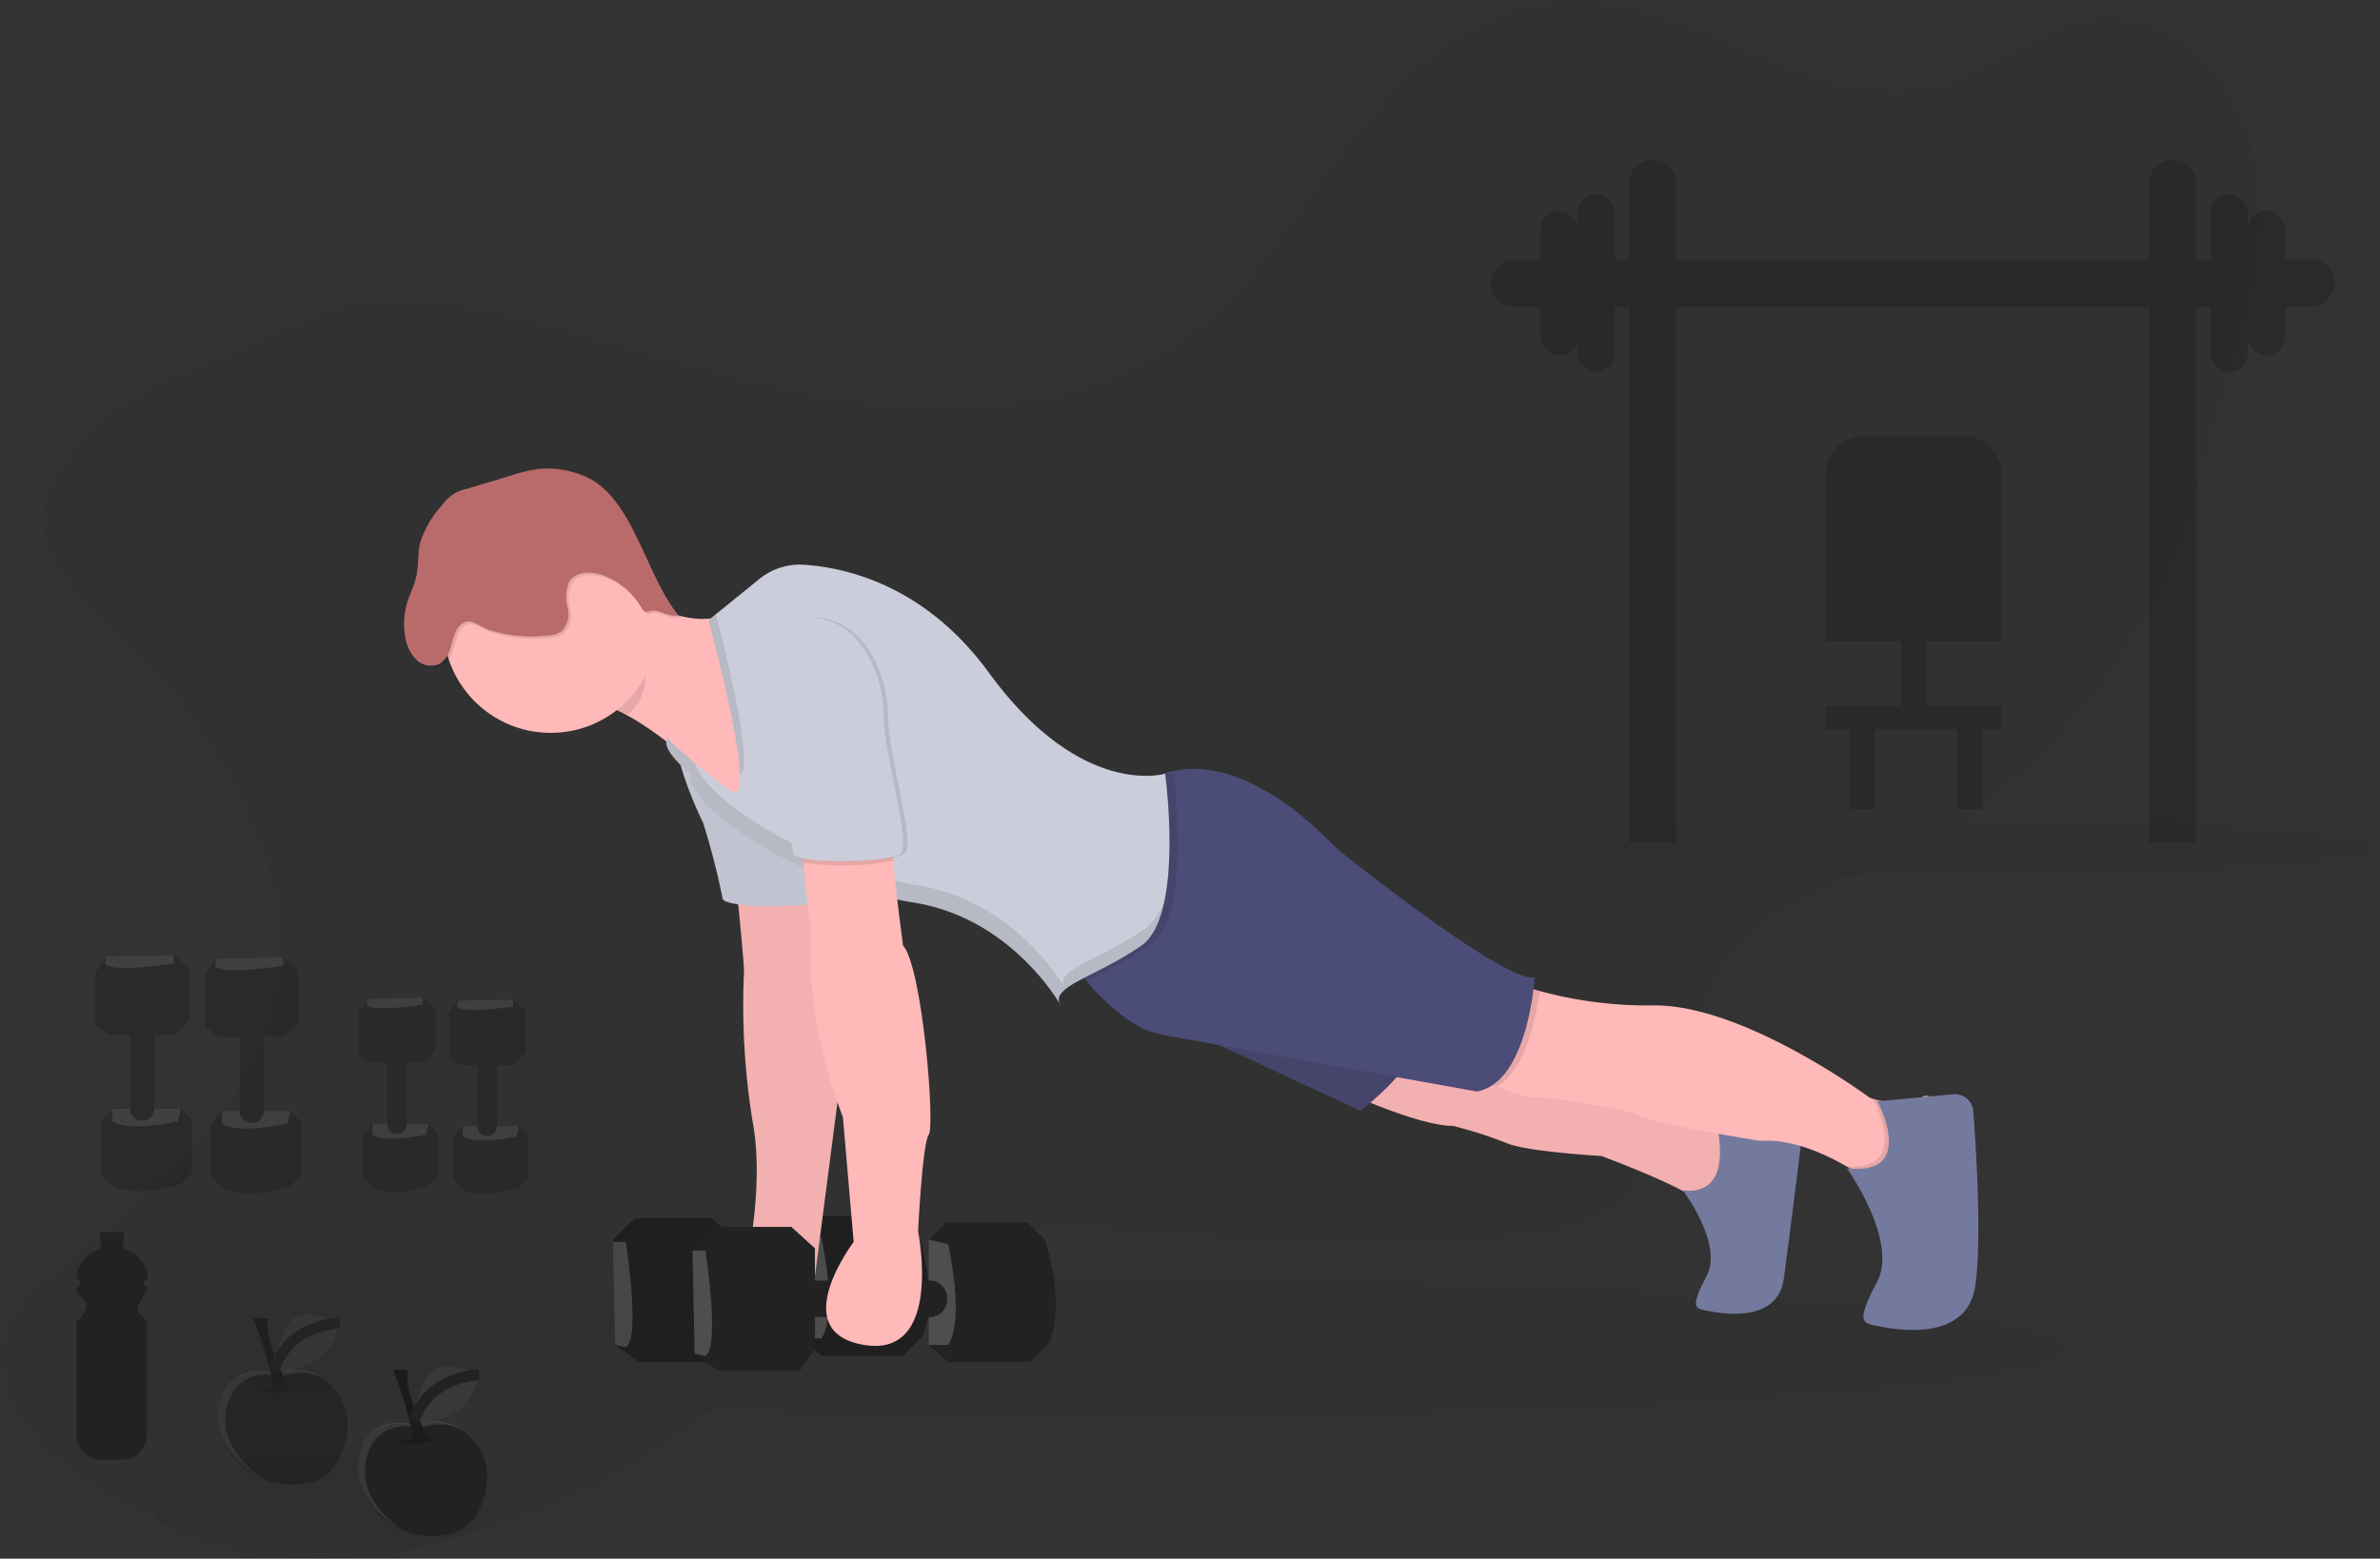 <svg xmlns="http://www.w3.org/2000/svg" width="216.146" height="141.592" viewBox="0 0 216.146 141.592">
  <rect x="0" y="0" width="216.146" height="141.592" fill="#333333" stroke="none"/>
  <g id="Group_9" data-name="Group 9" transform="translate(-0.002 -0.005)">
    <path id="Path_2" data-name="Path 2" d="M94.187,161.059c-1.627,4.927,3.157,9.358,6.921,12.926a50.7,50.7,0,0,1,11.93,17.387,28,28,0,0,1,2.469,12.522c-.865,12.147-12.3,20.239-21.443,28.285a13.258,13.258,0,0,0-3.344,3.905c-2.422,4.978,1.7,10.714,6.23,13.888,16.15,11.3,39.459,7.938,55.124-4.024,8.112-6.2,15.084-14.622,24.914-17.376,6.285-1.752,12.956-.922,19.46-.381a207.188,207.188,0,0,0,29.315.348c3.429-.212,7.014-.542,9.885-2.426,7.271-4.764,6.044-16.058,11.29-22.988,3.772-4.98,10.216-6.9,15.825-9.652A49.51,49.51,0,0,0,283.5,174.235c4.5-7.665,6.836-16.378,9.112-24.969,1.716-6.455,3.439-13.215,1.986-19.735s-7.192-12.609-13.846-12.036c-5.109.439-9.173,4.476-14.094,5.921-11.786,3.471-23.229-8.584-35.456-7.421-7.7.731-13.908,6.569-18.6,12.714s-8.667,13.064-14.865,17.692c-9.642,7.2-22.852,7.459-34.655,5.126s-23.128-6.925-35.062-8.455c-7.031-.9-12.42,3.289-18.752,5.592C103.45,150.779,96.34,154.543,94.187,161.059Z" transform="translate(-90 -115.91)" fill="#222" opacity="0.1"/>
    <ellipse id="Ellipse_3" data-name="Ellipse 3" cx="15.414" cy="4.683" rx="15.414" ry="4.683" transform="translate(13.82 132.23)" fill="#222" opacity="0.1"/>
    <ellipse id="Ellipse_4" data-name="Ellipse 4" cx="41.167" cy="2.731" rx="41.167" ry="2.731" transform="translate(133.813 74.284)" fill="#222" opacity="0.1"/>
    <g id="Group_4" data-name="Group 4" transform="translate(135.375 14.499)" opacity="0.5">
      <path id="Path_3" data-name="Path 3" d="M700.273,68.4h0a2.153,2.153,0,0,1,2.153,2.153v59.864H698.12V70.551A2.153,2.153,0,0,1,700.273,68.4Z" transform="translate(-685.556 -68.4)" fill="#222"/>
      <path id="Path_4" data-name="Path 4" d="M923.164,68.4h0a2.153,2.153,0,0,1,2.153,2.153v59.864H921V70.551a2.153,2.153,0,0,1,2.164-2.151Z" transform="translate(-861.206 -68.4)" fill="#222"/>
      <rect id="Rectangle_11" data-name="Rectangle 11" width="4.306" height="76.677" rx="2.153" transform="translate(76.677 9.076) rotate(90)" fill="#222"/>
      <rect id="Rectangle_12" data-name="Rectangle 12" width="3.374" height="16.173" rx="1.687" transform="translate(7.911 3.141)" fill="#222"/>
      <rect id="Rectangle_13" data-name="Rectangle 13" width="3.374" height="13.149" rx="1.687" transform="translate(4.537 4.654)" fill="#222"/>
      <rect id="Rectangle_14" data-name="Rectangle 14" width="3.374" height="16.173" rx="1.687" transform="translate(68.764 19.313) rotate(180)" fill="#222"/>
      <rect id="Rectangle_15" data-name="Rectangle 15" width="3.374" height="13.149" rx="1.687" transform="translate(72.138 17.8) rotate(180)" fill="#222"/>
    </g>
    <g id="Group_5" data-name="Group 5" transform="translate(165.811 39.555)" opacity="0.5">
      <path id="Path_5" data-name="Path 5" d="M786.094,186.64h8.8a3.6,3.6,0,0,1,3.6,3.6v15.122h-16V190.242A3.6,3.6,0,0,1,786.094,186.64Z" transform="translate(-782.492 -186.64)" fill="#222"/>
      <rect id="Rectangle_16" data-name="Rectangle 16" width="2.342" height="7.805" transform="translate(6.828 17.366)" fill="#222"/>
      <rect id="Rectangle_17" data-name="Rectangle 17" width="2.342" height="7.805" transform="translate(2.145 26.145)" fill="#222"/>
      <rect id="Rectangle_18" data-name="Rectangle 18" width="2.342" height="7.805" transform="translate(11.901 26.145)" fill="#222"/>
      <rect id="Rectangle_19" data-name="Rectangle 19" width="15.999" height="2.147" transform="translate(0 24.583)" fill="#222"/>
    </g>
    <ellipse id="Ellipse_5" data-name="Ellipse 5" cx="87.798" cy="6.438" rx="87.798" ry="6.438" transform="translate(12.456 116.039)" fill="#222" opacity="0.1"/>
    <path id="Path_6" data-name="Path 6" d="M670.36,568.277s6.048,2.731,8.974,2.731a38.4,38.4,0,0,1,4.874,1.562c1.753.782,8.584,1.17,8.584,1.17s8,2.926,8.974,4.293,3.9-4.874,3.9-4.874l-1.562-3.9L674.651,563.6Z" transform="translate(-547.375 -468.727)" fill="#ffb9b9"/>
    <path id="Path_7" data-name="Path 7" d="M670.36,568.277s6.048,2.731,8.974,2.731a38.4,38.4,0,0,1,4.874,1.562c1.753.782,8.584,1.17,8.584,1.17s8,2.926,8.974,4.293,3.9-4.874,3.9-4.874l-1.562-3.9L674.651,563.6Z" transform="translate(-547.375 -468.727)" opacity="0.05"/>
    <path id="Path_8" data-name="Path 8" d="M811.23,601.515s3.706,4.874,2.147,7.8-.975,2.926,0,3.121,6.438,1.367,7.025-2.926,1.757-13.852,1.757-13.852l-8.01-.782S816.3,602.1,811.23,601.515Z" transform="translate(-658.394 -493.378)" fill="#737a9d"/>
    <path id="Path_9" data-name="Path 9" d="M593.94,543.681l16.779,7.8s5.268-4.1,4.874-6.243l-19.51-4.683Z" transform="translate(-487.149 -450.569)" fill="#4c4c78"/>
    <path id="Path_10" data-name="Path 10" d="M593.94,543.681l16.779,7.8s5.268-4.1,4.874-6.243l-19.51-4.683Z" transform="translate(-487.149 -450.569)" opacity="0.1"/>
    <path id="Path_11" data-name="Path 11" d="M761.632,551.6l-1.763,4.291-4.09.971a26.128,26.128,0,0,0-3.664-2.56c-2.2-1.271-5.1-2.515-7.841-2.318,0,0-10.926-1.757-11.511-2.543,0,0-7.025-1.562-8.584-1.367a11.008,11.008,0,0,1-3.84-1.034c-1.579-.636-2.99-1.307-2.99-1.307l5.073-8a13.636,13.636,0,0,0,1.822.636,37.579,37.579,0,0,0,10.47,1.305c8.194,0,19.51,8.39,19.51,8.39s.112.038.305.1c.848.256,3.263.86,4.378-.1C760.266,546.914,761.632,551.6,761.632,551.6Z" transform="translate(-584.408 -448.339)" fill="#ffb9b9"/>
    <path id="Path_12" data-name="Path 12" d="M890.927,589.4l-1.763,4.291-4.09.971a26.124,26.124,0,0,0-3.664-2.56c5.95.447,2.4-6.122,2.4-6.122h.013c.848.256,3.263.86,4.378-.1C889.56,584.717,890.927,589.4,890.927,589.4Z" transform="translate(-713.702 -486.142)" opacity="0.1"/>
    <path id="Path_13" data-name="Path 13" d="M881.52,591.716s4.719,6.618,2.734,10.345-1.242,3.725,0,3.975,8.2,1.74,8.943-3.725c.572-4.2.07-12.267-.193-15.768A1.672,1.672,0,0,0,891.185,585l-6.9.636S887.979,592.462,881.52,591.716Z" transform="translate(-713.789 -485.59)" fill="#737a9d"/>
    <path id="Path_14" data-name="Path 14" d="M262.71,524.192l.195,9.561,2.147,1.56h7.415l1.365-1.95v-9.171l-2.147-1.952h-7.023Z" transform="translate(-207.038 -411.569)" fill="#222"/>
    <path id="Path_15" data-name="Path 15" d="M353.88,648.28s1.367,8.779,0,9.561l-.975-.195-.195-9.364Z" transform="translate(-297.038 -535.462)" fill="#fff" opacity="0.2"/>
    <path id="Path_16" data-name="Path 16" d="M433.714,638.792l1.562-1.562h7.417l1.562,1.562s1.952,5.658.39,9.364l-1.761,1.757h-7.417l-1.757-1.562Z" transform="translate(-360.873 -526.754)" fill="#222"/>
    <path id="Path_17" data-name="Path 17" d="M262.71,524.192l.195,9.561,2.147,1.56h7.415l1.365-1.95v-9.171l-2.147-1.952h-7.023Z" transform="translate(-207.038 -411.569)" opacity="0.1"/>
    <path id="Path_18" data-name="Path 18" d="M433.714,638.792l1.562-1.562h7.417l1.562,1.562s1.952,5.658.39,9.364l-1.761,1.757h-7.417l-1.757-1.562Z" transform="translate(-360.873 -526.754)" opacity="0.1"/>
    <path id="Path_19" data-name="Path 19" d="M435.467,644.99s1.562,6.83,0,9.169H433.71V644.6Z" transform="translate(-360.873 -532.562)" fill="#fff" opacity="0.2"/>
    <path id="Path_20" data-name="Path 20" d="M405.19,491.76s.78,7.61.78,8.584A65.96,65.96,0,0,0,406.75,514c1.17,6.241-.78,14.045-.78,14.045h6.438l2.732-21.072-1.952-11.121-.78-3.511Z" transform="translate(-338.397 -412.11)" fill="#ffb9b9"/>
    <path id="Path_21" data-name="Path 21" d="M405.19,491.76s.78,7.61.78,8.584A65.96,65.96,0,0,0,406.75,514c1.17,6.241-.78,14.045-.78,14.045h6.438l2.732-21.072-1.952-11.121-.78-3.511Z" transform="translate(-338.397 -412.11)" opacity="0.05"/>
    <path id="Path_22" data-name="Path 22" d="M383.327,400.06s-8.584.195-1.757,14.437a67.478,67.478,0,0,1,1.757,6.83c0,.977,8.779.975,9.748,0s-1.562-8.974-1.562-12.683S388.985,398.891,383.327,400.06Z" transform="translate(-317.704 -339.726)" fill="#cbcdda"/>
    <path id="Path_23" data-name="Path 23" d="M383.327,400.06s-8.584.195-1.757,14.437a67.478,67.478,0,0,1,1.757,6.83c0,.977,8.779.975,9.748,0s-1.562-8.974-1.562-12.683S388.985,398.891,383.327,400.06Z" transform="translate(-317.704 -339.726)" opacity="0.05"/>
    <path id="Path_24" data-name="Path 24" d="M334.927,361s7.417,8,13.657,2.147l-.78,20.682s-10.146-12.291-17.165-11.316Z" transform="translate(-279.645 -309.059)" fill="#ffb9b9"/>
    <path id="Path_25" data-name="Path 25" d="M724.206,538.436c-.3,2.287-1.229,7.1-3.905,8.661-1.579-.636-2.99-1.307-2.99-1.307l5.073-8A13.629,13.629,0,0,0,724.206,538.436Z" transform="translate(-584.376 -448.386)" opacity="0.1"/>
    <path id="Path_26" data-name="Path 26" d="M593.863,464.513s-.585,9.561-5.268,10.341l-28.285-5.1a8.537,8.537,0,0,1-3.759-1.7,19.427,19.427,0,0,1-3.371-3.238,2.69,2.69,0,0,1-.676-1.674c.195-2.147,8.779-7.22,5.853-16.194a5.349,5.349,0,0,1,1.373-.788c2.443-1.015,8.067-1.761,16.186,6.641C575.914,452.813,590.936,464.911,593.863,464.513Z" transform="translate(-454.489 -375.7)" fill="#4c4c78"/>
    <path id="Path_27" data-name="Path 27" d="M296.78,527.88l.195,9.561L299.119,539h7.415l1.367-1.952V527.88l-2.147-1.95H298.73Z" transform="translate(-233.888 -414.477)" fill="#222"/>
    <path id="Path_28" data-name="Path 28" d="M387.95,652s1.367,8.779,0,9.561l-.975-.195L386.78,652Z" transform="translate(-323.888 -538.394)" fill="#fff" opacity="0.2"/>
    <path id="Path_29" data-name="Path 29" d="M488.06,641.552l1.562-1.562h7.417l1.562,1.562s1.952,5.658.39,9.364l-1.757,1.757h-7.417l-1.757-1.562Z" transform="translate(-403.706 -528.929)" fill="#222"/>
    <path id="Path_30" data-name="Path 30" d="M489.807,647.75s1.562,6.83,0,9.169H488.05V647.36Z" transform="translate(-403.698 -534.737)" fill="#fff" opacity="0.2"/>
    <path id="Path_31" data-name="Path 31" d="M433.442,664.86H444a1.583,1.583,0,0,1,1.5,1.659h0a1.584,1.584,0,0,1-1.5,1.659H433.442a1.6,1.6,0,0,1-1.483-1.852h0A1.559,1.559,0,0,1,433.442,664.86Z" transform="translate(-359.484 -548.529)" fill="#222"/>
    <path id="Path_32" data-name="Path 32" d="M558.93,463.177a54.745,54.745,0,0,1-5.762,3.236,2.69,2.69,0,0,1-.676-1.674c.195-2.147,8.779-7.22,5.853-16.194a5.348,5.348,0,0,1,1.373-.788,5.961,5.961,0,0,0,1.358-.186S562.831,460.446,558.93,463.177Z" transform="translate(-454.481 -377.285)" opacity="0.1"/>
    <path id="Path_33" data-name="Path 33" d="M375.684,373.721a43.477,43.477,0,0,0,5.755,4.781c2.611,1.71-2.049-15.512-2.049-15.512s2.89-2.331,4.588-3.715a5.815,5.815,0,0,1,4.043-1.314c3.905.252,11.059,1.894,16.832,9.811,8.389,11.511,16,9.169,16,9.169s1.757,12.878-2.147,15.609-8.194,3.706-7.417,5.268-3.511-7.61-13.268-9.169-20.487-8.389-20.29-11.706C377.733,376.942,374.9,374.7,375.684,373.721Z" transform="translate(-315.036 -306.656)" fill="#cbcdda"/>
    <path id="Path_34" data-name="Path 34" d="M341.845,367.583a9.8,9.8,0,0,0-.148-1.683c-2.556-1.271-2.193-3-2.193-3l-4.293,11.511a9.09,9.09,0,0,1,5.031,1.06C342.523,373.667,341.845,370.7,341.845,367.583Z" transform="translate(-283.246 -310.557)" opacity="0.1"/>
    <circle id="Ellipse_6" data-name="Ellipse 6" cx="9.756" cy="9.756" r="9.756" transform="translate(40.258 47.067)" fill="#ffb9b9"/>
    <path id="Path_35" data-name="Path 35" d="M268.418,334.035a2.506,2.506,0,0,1-.981,1.483,1.86,1.86,0,0,1-2.079-.3,3.506,3.506,0,0,1-1.03-1.945,6.531,6.531,0,0,1,.106-3.189c.254-.879.693-1.7.877-2.6.2-.958.1-1.96.318-2.914a8.923,8.923,0,0,1,1.981-3.412,3.522,3.522,0,0,1,2.295-1.526l4.083-1.231a13.8,13.8,0,0,1,2.378-.568,8.236,8.236,0,0,1,3.092.271,7.122,7.122,0,0,1,2.242,1,8.292,8.292,0,0,1,1.769,1.791c2.159,2.823,3.391,7.44,5.618,10.218-.879.271-1.759-.636-2.638-.36a.619.619,0,0,1-.4.032.651.651,0,0,1-.29-.322,6.753,6.753,0,0,0-3.452-2.954c-1.081-.409-2.543-.407-3.134.585a3.518,3.518,0,0,0-.133,2.289,2.309,2.309,0,0,1-.526,2.172,2.271,2.271,0,0,1-1.14.386,12.562,12.562,0,0,1-5.649-.553c-.636-.212-1.282-.875-1.954-.663C268.867,332.017,268.657,333.266,268.418,334.035Z" transform="translate(-227.268 -275.012)" opacity="0.1"/>
    <path id="Path_36" data-name="Path 36" d="M267.408,333.033a2.506,2.506,0,0,1-.981,1.483,1.859,1.859,0,0,1-2.079-.3,3.506,3.506,0,0,1-1.03-1.945,6.531,6.531,0,0,1,.106-3.189c.254-.879.693-1.7.877-2.6.2-.958.1-1.96.318-2.914a8.923,8.923,0,0,1,1.981-3.412,3.522,3.522,0,0,1,2.295-1.526l4.083-1.231a13.8,13.8,0,0,1,2.378-.566,8.237,8.237,0,0,1,3.092.271,7.122,7.122,0,0,1,2.242,1,8.291,8.291,0,0,1,1.769,1.791c2.159,2.823,3.391,7.44,5.618,10.218-.879.271-1.759-.636-2.638-.36a.619.619,0,0,1-.4.032.651.651,0,0,1-.295-.322,6.753,6.753,0,0,0-3.452-2.954c-1.081-.409-2.543-.407-3.134.585a3.518,3.518,0,0,0-.134,2.289,2.308,2.308,0,0,1-.526,2.172,2.272,2.272,0,0,1-1.14.386,12.562,12.562,0,0,1-5.649-.553c-.636-.212-1.282-.875-1.954-.663C267.857,331.015,267.647,332.263,267.408,333.033Z" transform="translate(-226.472 -274.224)" fill="#b96b6b"/>
    <g id="Group_6" data-name="Group 6" transform="translate(60.497 55.802)" opacity="0.1">
      <path id="Path_37" data-name="Path 37" d="M394.341,379.22l-.661.534s2.732,10.093,2.84,14.058C397.914,393.435,395.231,382.636,394.341,379.22Z" transform="translate(-389.823 -379.22)"/>
      <path id="Path_38" data-name="Path 38" d="M419.03,449.646c-3.9,2.732-8.194,3.706-7.417,5.268s-3.511-7.61-13.268-9.169c-9.152-1.464-19.163-7.565-20.205-11.053-1.462-1.25-2.526-2.312-2.526-2.312-.78.975,2.049,3.219,2.049,3.219-.195,3.316,10.536,10.146,20.29,11.706s14.047,10.731,13.268,9.169,3.511-2.543,7.417-5.268c1.117-.782,1.769-2.395,2.134-4.3A5.063,5.063,0,0,1,419.03,449.646Z" transform="translate(-375.478 -421.115)"/>
    </g>
    <path id="Path_39" data-name="Path 39" d="M444.542,493.414c-.585.78-.975,8.779-.975,8.779s2.331,11.511-4.874,10.341-.975-9.364-.975-9.364l-.975-11.316c-3.706-9.748-2.926-16.779-2.926-16.779l-.693-6.372-.284-2.6,8.389-1.952c-.229.305-.131,2.208.074,4.418.32,3.463.9,7.677.9,7.677C443.955,478.2,445.126,492.633,444.542,493.414Z" transform="translate(-360.188 -390.351)" fill="#ffb9b9"/>
    <path id="Path_40" data-name="Path 40" d="M415.547,380.729s-8.584.195-1.757,14.437a67.48,67.48,0,0,1,1.757,6.83c0,.977,8.779.975,9.748,0s-1.562-8.974-1.562-12.683S421.205,379.557,415.547,380.729Z" transform="translate(-343.096 -324.491)" opacity="0.1"/>
    <path id="Path_41" data-name="Path 41" d="M441.266,468.568a24.808,24.808,0,0,1-8.182.136l-.284-2.6,8.389-1.952C440.965,464.453,441.062,466.356,441.266,468.568Z" transform="translate(-360.156 -390.351)" opacity="0.1"/>
    <path id="Path_42" data-name="Path 42" d="M413.707,380.729s-8.584.195-1.757,14.437a67.48,67.48,0,0,1,1.757,6.83c0,.977,8.779.975,9.748,0s-1.562-8.974-1.562-12.683S419.365,379.557,413.707,380.729Z" transform="translate(-341.646 -324.491)" fill="#cbcdda"/>
    <g id="Group_7" data-name="Group 7" transform="translate(8.677 86.778)" opacity="0.5">
      <path id="Path_43" data-name="Path 43" d="M48.166,409.5l-6.213.127-1.013,1.394v4.819l1.267.888h5.959l1.269-1.394v-4.564Z" transform="translate(-40.94 -409.498)" fill="#222"/>
      <path id="Path_44" data-name="Path 44" d="M141.343,526.163s-5.707.888-6.213,0l.127-.636,6.086-.127Z" transform="translate(-134.242 -525.4)" fill="#fff" opacity="0.2"/>
      <path id="Path_45" data-name="Path 45" d="M140.558,591.23l1.015,1.015v4.819l-1.015,1.015s-3.677,1.271-6.086.254l-1.142-1.142v-4.819l1.015-1.142Z" transform="translate(-132.824 -577.28)" fill="#222"/>
      <path id="Path_46" data-name="Path 46" d="M144.079,592.372s-4.437,1.015-5.959,0V591.23h6.213Z" transform="translate(-136.599 -577.28)" fill="#fff" opacity="0.2"/>
      <path id="Path_47" data-name="Path 47" d="M148.047,555.741V562.6a1.03,1.03,0,0,1-1.079.973h0a1.03,1.03,0,0,1-1.079-.973v-6.859a1.044,1.044,0,0,1,1.2-.966h0A1.015,1.015,0,0,1,148.047,555.741Z" transform="translate(-142.722 -548.545)" fill="#222"/>
      <path id="Path_48" data-name="Path 48" d="M95.118,410.42l-6.213.127-1.015,1.394v4.819l1.269.888h5.959l1.267-1.394v-4.565Z" transform="translate(-77.941 -410.223)" fill="#222"/>
      <path id="Path_49" data-name="Path 49" d="M188.293,527.093s-5.707.888-6.213,0l.127-.636,6.086-.127Z" transform="translate(-171.243 -526.133)" fill="#fff" opacity="0.2"/>
      <path id="Path_50" data-name="Path 50" d="M187.508,592.152l1.015,1.015v4.819L187.508,599s-3.677,1.271-6.086.254l-1.142-1.142v-4.821l1.015-1.142Z" transform="translate(-169.824 -578.005)" fill="#222"/>
      <path id="Path_51" data-name="Path 51" d="M191.039,593.292s-4.437,1.015-5.959,0V592.15h6.213Z" transform="translate(-173.607 -578.005)" fill="#fff" opacity="0.2"/>
      <path id="Path_52" data-name="Path 52" d="M194.977,556.661v6.859a1.03,1.03,0,0,1-1.079.973h0a1.03,1.03,0,0,1-1.079-.973v-6.859a1.044,1.044,0,0,1,1.2-.966h0A1.015,1.015,0,0,1,194.977,556.661Z" transform="translate(-179.707 -549.27)" fill="#222"/>
      <path id="Path_53" data-name="Path 53" d="M159.65,427.74l-5.115.1-.835,1.149v3.967l1.045.729h4.906l1.043-1.148v-3.757Z" transform="translate(-129.805 -423.873)" fill="#222"/>
      <path id="Path_54" data-name="Path 54" d="M252.255,544.275s-4.7.731-5.115,0l.1-.521,5.01-.1Z" transform="translate(-222.516 -539.783)" fill="#fff" opacity="0.2"/>
      <path id="Path_55" data-name="Path 55" d="M251.62,597.83l.835.835v3.967l-.835.835s-3.026,1.045-5.01.212l-.941-.939v-3.971l.835-.939Z" transform="translate(-221.358 -582.482)" fill="#222"/>
      <path id="Path_56" data-name="Path 56" d="M254.516,598.769s-3.653.835-4.906,0v-.939h5.115Z" transform="translate(-224.463 -582.482)" fill="#fff" opacity="0.2"/>
      <path id="Path_57" data-name="Path 57" d="M257.786,568.595v5.647a.848.848,0,0,1-.888.8h0a.848.848,0,0,1-.888-.8v-5.643A.858.858,0,0,1,257,567.8h0A.835.835,0,0,1,257.786,568.595Z" transform="translate(-229.507 -558.807)" fill="#222"/>
      <path id="Path_58" data-name="Path 58" d="M198.3,428.49l-5.115.106-.835,1.146v3.967l1.045.731H198.3l1.045-1.149v-3.757Z" transform="translate(-160.265 -424.464)" fill="#222"/>
      <path id="Path_59" data-name="Path 59" d="M290.915,545.035s-4.7.731-5.115,0l.1-.521,5.009-.1Z" transform="translate(-252.984 -540.382)" fill="#fff" opacity="0.2"/>
      <path id="Path_60" data-name="Path 60" d="M290.278,598.574l.835.835v3.967l-.835.835s-3.026,1.045-5.009.212l-.939-.939v-3.975l.835-.939Z" transform="translate(-251.825 -583.065)" fill="#222"/>
      <path id="Path_61" data-name="Path 61" d="M293.176,599.509s-3.653.835-4.906,0v-.939h5.113Z" transform="translate(-254.931 -583.065)" fill="#fff" opacity="0.2"/>
      <path id="Path_62" data-name="Path 62" d="M296.4,569.355V575a.848.848,0,0,1-.888.8h0a.848.848,0,0,1-.888-.8v-5.647a.858.858,0,0,1,.992-.795h0A.835.835,0,0,1,296.4,569.355Z" transform="translate(-259.935 -559.406)" fill="#222"/>
    </g>
    <g id="Group_8" data-name="Group 8" transform="translate(19.818 119.406)" opacity="0.8">
      <path id="Path_63" data-name="Path 63" d="M188.53,703.727s-3-1.017-4.45,1.63a4.827,4.827,0,0,0,.064,4.647,6.823,6.823,0,0,0,6.612,3.747c3.145-.167,4.189-2.568,4.473-4.8a4.931,4.931,0,0,0-6.548-5.279Z" transform="translate(-183.515 -698.296)" fill="#222"/>
      <path id="Path_64" data-name="Path 64" d="M184.781,709.907a4.827,4.827,0,0,1-.064-4.647c1.445-2.647,4.45-1.63,4.45-1.63l.155-.055a4.887,4.887,0,0,1,3.528.078,4.887,4.887,0,0,0-4.166-.4l-.155.055s-3-1.017-4.45,1.63a4.827,4.827,0,0,0,.064,4.647,7.316,7.316,0,0,0,3.391,3.215A7.444,7.444,0,0,1,184.781,709.907Z" transform="translate(-183.515 -697.964)" fill="#fff" opacity="0.1"/>
      <path id="Path_65" data-name="Path 65" d="M199.86,711s1.113.875,3.814,0" transform="translate(-196.396 -704.297)" opacity="0.2"/>
      <path id="Path_66" data-name="Path 66" d="M198.74,681s1.907,5.171,1.75,6.523l1.511-.159s-2.543-4.533-1.907-6.357Z" transform="translate(-195.514 -680.654)" fill="#222"/>
      <path id="Path_67" data-name="Path 67" d="M198.74,681s1.907,5.171,1.75,6.523l1.511-.159s-2.543-4.533-1.907-6.357Z" transform="translate(-195.514 -680.654)" opacity="0.2"/>
      <path id="Path_68" data-name="Path 68" d="M213.56,680.139s-3-1.536-4.348-.267-1.551,4.514-1.551,4.514S212.559,685.061,213.56,680.139Z" transform="translate(-202.543 -679.369)" fill="#222"/>
      <path id="Path_69" data-name="Path 69" d="M213.56,680.139s-3-1.536-4.348-.267-1.551,4.514-1.551,4.514S212.559,685.061,213.56,680.139Z" transform="translate(-202.543 -679.369)" fill="#fff" opacity="0.1"/>
      <path id="Path_70" data-name="Path 70" d="M207.66,687.238s.788-3.766,5.9-4.238" transform="translate(-202.543 -682.231)" fill="none" stroke="#222" stroke-miterlimit="10" stroke-width="1"/>
    </g>
    <path id="Path_71" data-name="Path 71" d="M248.35,725.817s-3-1.017-4.45,1.63a4.827,4.827,0,0,0,.064,4.647,6.823,6.823,0,0,0,6.612,3.746c3.145-.167,4.189-2.568,4.473-4.8a4.931,4.931,0,0,0-6.548-5.279Z" transform="translate(-210.84 -596.299)" fill="#222"/>
    <path id="Path_72" data-name="Path 72" d="M244.631,732.007a4.827,4.827,0,0,1-.064-4.647c1.445-2.647,4.45-1.63,4.45-1.63l.155-.055a4.887,4.887,0,0,1,3.528.078,4.887,4.887,0,0,0-4.166-.4l-.155.055s-3-1.017-4.45,1.63a4.827,4.827,0,0,0,.064,4.647,7.316,7.316,0,0,0,3.391,3.215A7.444,7.444,0,0,1,244.631,732.007Z" transform="translate(-210.864 -595.975)" fill="#fff" opacity="0.1"/>
    <path id="Path_73" data-name="Path 73" d="M259.71,733.09s1.113.875,3.814,0" transform="translate(-223.745 -602.301)" opacity="0.2"/>
    <path id="Path_74" data-name="Path 74" d="M258.58,703.07s1.907,5.171,1.75,6.522l1.511-.159s-2.543-4.533-1.907-6.357Z" transform="translate(-222.855 -578.642)" fill="#222"/>
    <path id="Path_75" data-name="Path 75" d="M258.58,703.07s1.907,5.171,1.75,6.522l1.511-.159s-2.543-4.533-1.907-6.357Z" transform="translate(-222.855 -578.642)" opacity="0.2"/>
    <path id="Path_76" data-name="Path 76" d="M273.41,702.239s-3-1.536-4.348-.267-1.551,4.514-1.551,4.514S272.409,707.159,273.41,702.239Z" transform="translate(-229.892 -577.38)" fill="#222"/>
    <path id="Path_77" data-name="Path 77" d="M273.41,702.239s-3-1.536-4.348-.267-1.551,4.514-1.551,4.514S272.409,707.159,273.41,702.239Z" transform="translate(-229.892 -577.38)" fill="#fff" opacity="0.1"/>
    <path id="Path_78" data-name="Path 78" d="M267.51,709.378s.788-3.766,5.9-4.238" transform="translate(-229.892 -580.273)" fill="none" stroke="#222" stroke-miterlimit="10" stroke-width="1"/>
    <path id="Path_79" data-name="Path 79" d="M129.148,649.491s.295-.328-.259-.46v-.54h.333a2.852,2.852,0,0,0-2.259-2.789v-.655h.087V644.2h-2.14v.848h.061v.663a2.852,2.852,0,0,0-2.221,2.78h.3v.519s-.7.333,0,.926.593,1.036.593,1.036-.3,1.11-.888,1.259v10.33a2.3,2.3,0,0,0,2.295,2.295h1.814a2.3,2.3,0,0,0,2.286-2.293V652.231s-1.036-.778-.848-1.259A11.648,11.648,0,0,1,129.148,649.491Z" transform="translate(-115.796 -532.247)" fill="#222"/>
  </g>
</svg>
